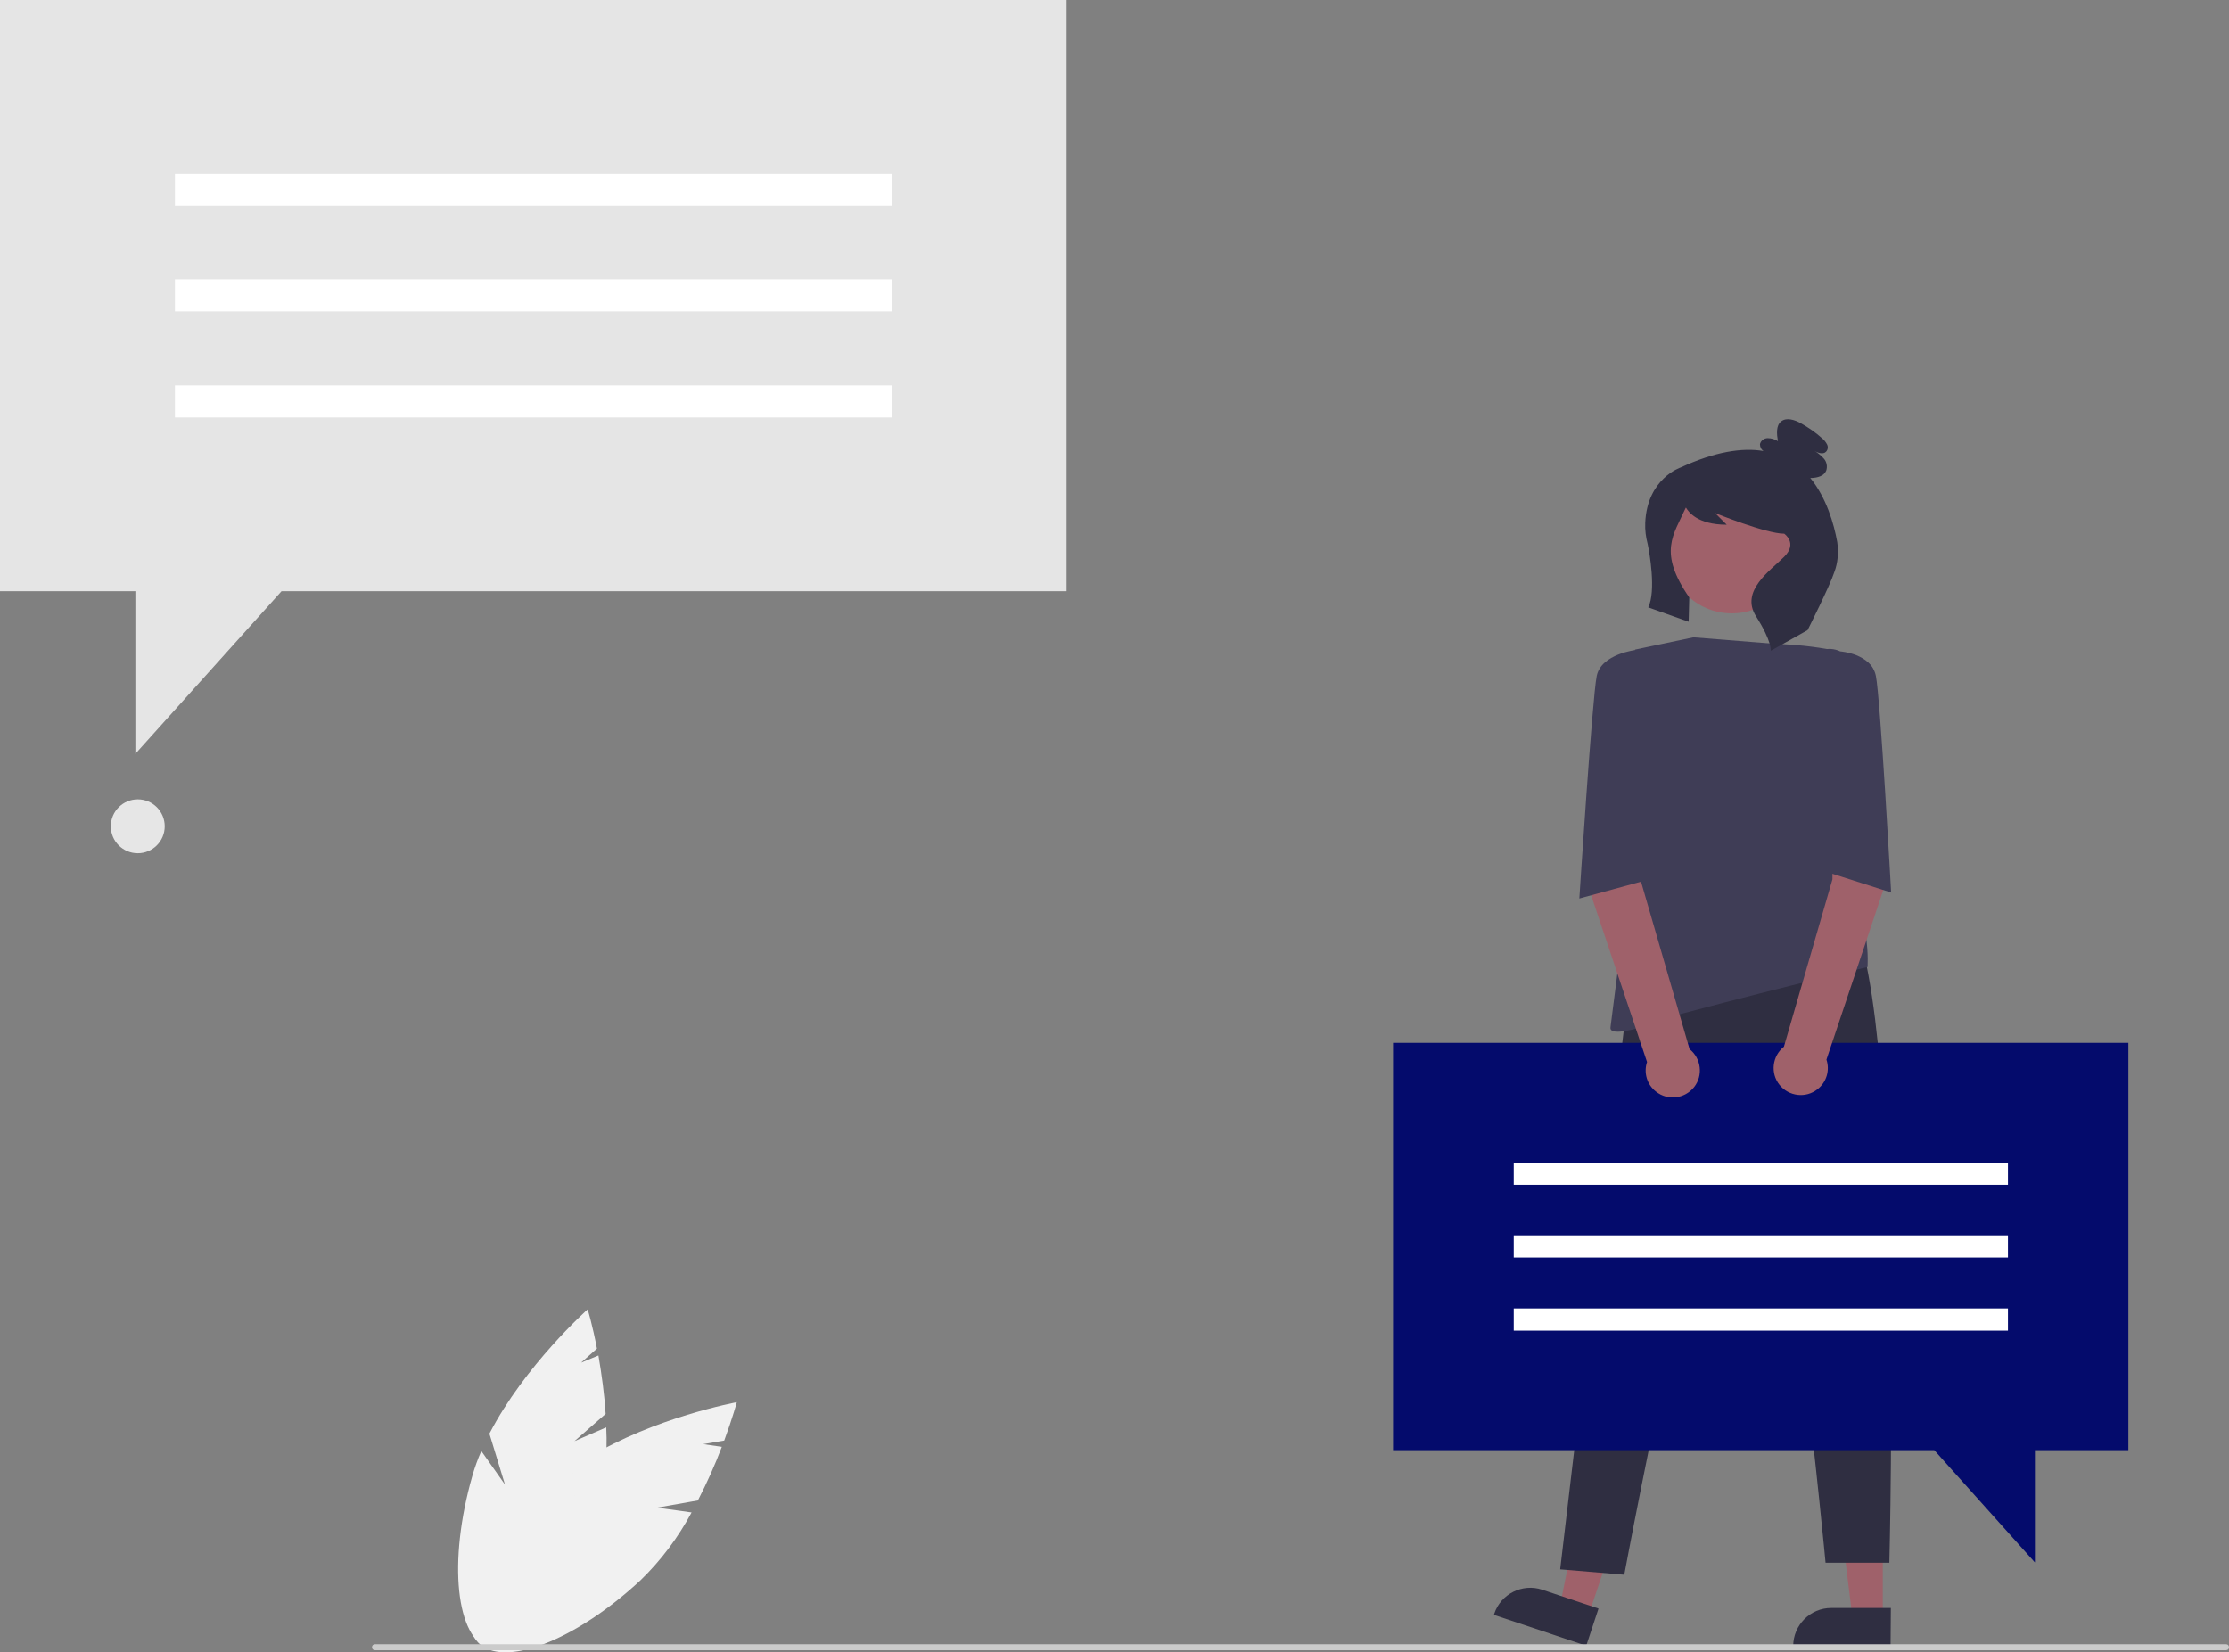 <?xml version="1.0" encoding="utf-8"?>
<!-- Generator: Adobe Illustrator 27.2.0, SVG Export Plug-In . SVG Version: 6.00 Build 0)  -->
<svg version="1.1" id="a8fb2eaf-2a53-49df-969a-202e504b9a03"
	 xmlns="http://www.w3.org/2000/svg" xmlns:xlink="http://www.w3.org/1999/xlink" x="0px" y="0px" viewBox="0 0 744.2 551.7"
	 style="enable-background:new 0 0 744.2 551.7;" xml:space="preserve">
<rect x="0" y="0" width="744.2" height="551.7" fill="#808080" stroke="none"/>
<style type="text/css">
	.st0{fill:#E5E5E5;}
	.st1{fill:#FFFFFF;}
	.st2{fill:#E6E6E6;}
	.st3{fill:#9F616A;}
	.st4{fill:#2F2E41;}
	.st5{fill:#3F3D56;}
	.st6{fill:#040B6C;}
	.st7{fill:#F1F1F1;}
	.st8{fill:#CBCBCB;}
</style>
<polygon class="st0" points="356.1,197.4 94,197.4 45.2,251.7 45.2,197.4 0,197.4 0,0 356.1,0 "/>
<rect x="58.4" y="58" class="st1" width="239.3" height="10.7"/>
<rect x="58.4" y="93.3" class="st1" width="239.3" height="10.7"/>
<rect x="58.4" y="128.7" class="st1" width="239.3" height="10.7"/>
<circle class="st2" cx="46" cy="275.9" r="9"/>
<polygon class="st3" points="628.6,540.3 618.5,540.3 613.7,501.4 628.6,501.4 "/>
<path class="st4" d="M631.2,550l-32.5,0v-0.4c0-7,5.7-12.7,12.7-12.7h0l19.9,0L631.2,550z"/>
<polygon class="st3" points="530.3,539.5 520.8,536.3 528.6,497.9 542.7,502.6 "/>
<path class="st4" d="M529.6,549.5l-30.8-10.3l0.1-0.4c2.2-6.6,9.4-10.2,16-8l0,0l18.8,6.3L529.6,549.5z"/>
<path class="st4" d="M542.7,339.2L520.9,524l21.4,1.8c0,0,33.7-181.6,44.1-160.1s23.1,156.1,23.1,156.1h21.3c0,0,5.5-210-16.8-220.3
	L542.7,339.2z"/>
<circle class="st3" cx="578.2" cy="183.3" r="21.5"/>
<path class="st5" d="M565.4,212.8l27.4,2.2c0,0,21.9,0.4,30.8,6.3c8.9,5.9-8.5,42.7-8.5,42.7s-4.5,14.6-1.1,21.1
	c11.1,21.4,9.5,37.8,9.5,37.8s-22.8,5.2-62.1,15.6c0,0-24.5,9.6-23.7,4.5c0.7-5.2,8.2-64.5,8.2-64.5v-61.6L565.4,212.8z"/>
<path class="st4" d="M613.4,181c-1.1-6.1-3.6-14.8-9-21.4c0.2,0,0.3,0,0.5,0c1.9-0.1,4-0.6,4.8-2.4c0.5-1.4,0.2-3-0.8-4.1
	c-1-1.1-2.1-2-3.4-2.7c1.3,0.8,3.2,1.5,4.2,0.4c0.6-0.7,0.7-1.6,0.3-2.4c-0.4-0.8-1-1.5-1.6-2c-2.2-2-4.7-3.7-7.2-5.1
	c-2-1.1-4.7-2-6.5-0.6c-1.8,1.4-1.5,4.3-1.1,6.6c-1-0.6-2.2-1-3.4-1c-1.2,0-2.3,0.8-2.6,2c0,0.9,0.4,1.8,1.2,2.3
	c-7.1-1.2-16.2,0.2-27.7,5.5c0,0-11.2,3.7-11.8,18.5c-0.1,2.4,0.2,4.7,0.8,7c0.6,2.7,2.9,15.8,0.2,21.2l13.5,4.8l0.2-8.1
	c-10.5-15.2-5.3-20.8-1.2-29.9c0,0,0.1-0.1,0.1-0.1c0,0,0,0,0,0c0.8,1.3,3.7,5.7,13.6,5.7l-3.9-3.9c0,0,17,6.9,23.1,6.9
	c0,0,4.6,3.1,0,7.7s-14.8,11.4-9.4,19.9c5.4,8.5,4.9,11.5,4.9,11.5l12.3-6.9c0,0,7.5-14.9,8.9-19.3C613.6,188,613.9,184.5,613.4,181
	z"/>
<polygon class="st6" points="465.1,348.2 710.6,348.2 710.6,484.2 679.4,484.2 679.4,521.7 645.8,484.2 465.1,484.2 "/>
<rect x="505.4" y="388.2" class="st1" width="165" height="7.4"/>
<rect x="505.4" y="412.5" class="st1" width="165" height="7.4"/>
<rect x="505.4" y="436.9" class="st1" width="165" height="7.4"/>
<path class="st3" d="M626.3,261l-14.4,3.5l-0.1,29.1l-16.2,55.9c-3.9,3.1-4.6,8.8-1.5,12.7s8.8,4.6,12.7,1.5c3-2.3,4.2-6.3,3-9.9
	l19.4-57.9L626.3,261z"/>
<path class="st3" d="M530.5,260.4l17.3,4.9l0.1,29.1l16.2,55.9c3.9,3.1,4.6,8.8,1.5,12.7s-8.8,4.6-12.7,1.5c-3-2.3-4.2-6.3-3-9.9
	l-19.4-57.9L530.5,260.4z"/>
<path class="st5" d="M604.7,218.3l3.6-1.2c2-0.7,4.2-0.5,6.1,0.4l0,0c0,0,10.4,0.7,11.9,8.2c1.5,7.4,5.1,72.3,5.1,72.3l-22-7
	L604.7,218.3z"/>
<path class="st5" d="M554.6,218.3l-6.3-0.3l-2-1c0,0-11.7,1.3-13.2,8.7s-5.8,74.3-5.8,74.3l22-6L554.6,218.3z"/>
<path class="st7" d="M191.8,481.2l10.4-9.1c-0.4-6.5-1.3-13-2.4-19.5L194,455l5.3-4.7c-1.5-8-3.1-13.1-3.1-13.1s-21,18.7-32.8,41.5
	l5.2,17l-7.9-11.2c-1.2,2.7-2.2,5.5-3,8.3c-8.2,28.6-5.5,54.5,6,57.8s27.5-17.2,35.8-45.9c2.4-9.2,3.4-18.7,2.9-28.1L191.8,481.2z"
	/>
<path class="st7" d="M219.4,503.4L233,501c3-5.8,5.7-11.8,8-17.9l-6.2-0.9l7-1.2c2.8-7.6,4.2-12.8,4.2-12.8s-27.7,5.1-49.5,18.5
	l-4.4,17.2l-0.9-13.7c-2.4,1.7-4.7,3.6-6.9,5.6c-21.8,20.3-32.9,43.8-24.7,52.6s32.5-0.5,54.3-20.8c6.8-6.6,12.5-14.2,17-22.6
	L219.4,503.4z"/>
<path class="st8" d="M743.2,551h-618c-0.6,0-1-0.4-1-1s0.4-1,1-1h618c0.6,0,1,0.4,1,1S743.8,551,743.2,551z"/>
</svg>
